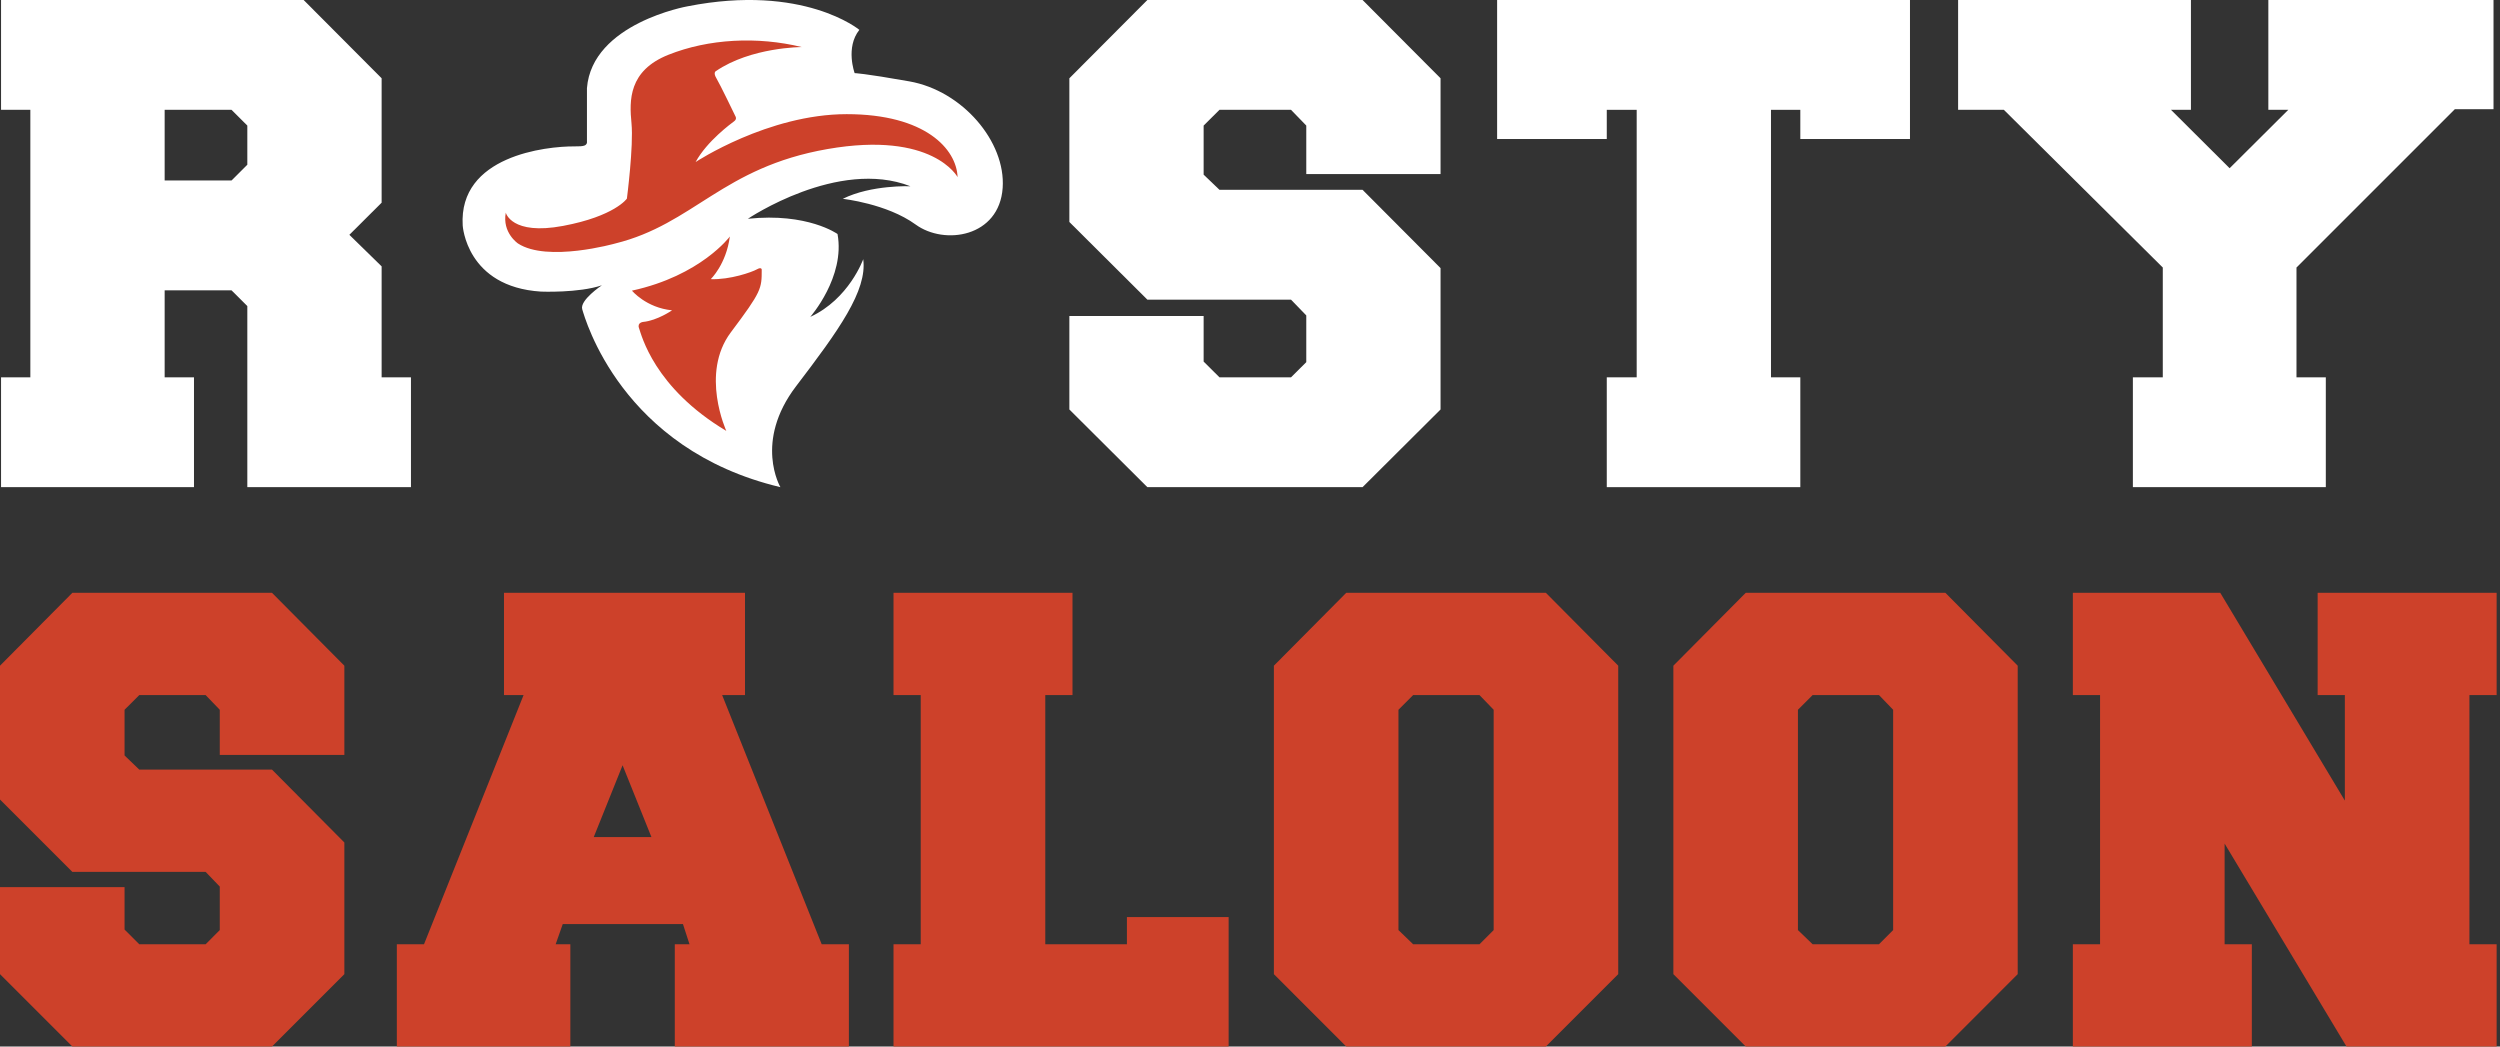 <svg width="86" height="36" viewBox="0 0 86 36" fill="none" xmlns="http://www.w3.org/2000/svg">
<rect x="0" y="0" width="86" height="36" fill="#333333" stroke="none"/>
<path d="M5.664 12.98H6.673V16.758H0.036V12.98H1.044V3.778H0.036V0H10.445L13.128 2.693V6.972L12.018 8.078L13.128 9.163V12.98H14.137V16.758H8.508V10.529L7.964 9.987H5.664V12.98ZM5.664 6.209H7.964L8.508 5.666V4.32L7.964 3.778H5.664V6.209Z" fill="white"/>
<path d="M44.411 10.308H39.469L36.786 7.636V2.693L39.469 0H46.872L49.555 2.693V5.988H44.936V4.32L44.411 3.778H41.95L41.405 4.32V6.008L41.95 6.53H46.872L49.555 9.223V14.086L46.872 16.758H39.469L36.786 14.086V10.871H41.405V12.438L41.95 12.98H44.411L44.936 12.458V10.851L44.411 10.308Z" fill="white"/>
<path d="M65.703 4.782H61.931V3.778H60.922V12.98H61.931V16.758H55.273V12.98H56.302V3.778H55.273V4.782H51.501V0H65.703V4.782Z" fill="white"/>
<path d="M78.999 9.203V12.98H80.008V16.758H73.371V12.98H74.4V9.203L68.933 3.778H67.359V0H75.368V3.778H74.682L76.699 5.787L78.717 3.778H78.031V0H85.777V3.757H84.446L78.999 9.203Z" fill="white"/>
<path d="M23.834 1.219L27.795 1.066L27.642 1.676L27.795 2.895C28.658 3.098 30.476 3.534 30.842 3.656C31.299 3.809 32.67 4.418 32.822 4.57C32.974 4.723 34.193 6.399 34.193 6.551C34.193 6.673 32.974 6.602 32.365 6.551L31.146 5.332L27.642 5.484L25.205 7.16C25.357 7.414 25.692 8.013 25.814 8.379C25.936 8.745 26.474 8.836 26.728 8.836C26.83 9.242 27.033 10.085 27.033 10.207C27.033 10.36 26.119 12.34 26.119 12.492C26.119 12.614 25.611 14.371 25.357 15.235C24.697 15.031 23.316 14.595 23.072 14.473C22.767 14.32 22.463 12.949 22.158 12.492C21.853 12.035 21.244 11.578 21.091 11.274C20.939 10.969 20.787 10.36 20.939 10.207C21.061 10.085 21.193 9.445 21.244 9.141L20.025 9.445C19.771 9.496 19.233 9.598 19.111 9.598C18.989 9.598 17.841 9.09 17.283 8.836L17.131 7.16L18.045 7.313L20.634 6.399L21.091 4.113L21.549 2.438L23.834 1.219Z" fill="#CD412A"/>
<path d="M31.281 2.799C29.682 2.516 29.4 2.516 29.4 2.516C29.4 2.516 29.076 1.635 29.562 1.027C29.562 1.027 27.643 -0.568 23.653 0.217C23.653 0.217 20.366 0.799 20.191 3.033V4.849C20.191 4.861 20.191 4.872 20.192 4.883C20.194 4.905 20.193 4.971 20.105 5.007C20.041 5.033 19.92 5.037 19.758 5.036C18.784 5.03 15.772 5.361 15.917 7.757C15.917 7.757 16.038 9.868 18.608 10.031C18.608 10.031 19.907 10.085 20.705 9.814C20.694 9.821 19.935 10.33 20.029 10.64C20.123 10.951 21.367 15.458 26.846 16.758C26.846 16.758 25.926 15.197 27.387 13.284C28.847 11.37 29.839 9.999 29.695 8.916C29.695 8.916 29.208 10.288 27.873 10.901C27.873 10.901 29.082 9.529 28.811 8.05C28.811 8.05 27.783 7.309 25.727 7.526C25.727 7.526 28.829 5.433 31.318 6.407C31.318 6.407 29.965 6.353 28.991 6.84C28.991 6.84 30.506 7.003 31.498 7.724C32.49 8.447 34.376 8.157 34.492 6.461C34.6 4.874 33.108 3.121 31.281 2.799ZM26.203 9.28C26.203 9.93 26.203 10.018 25.141 11.432C24.079 12.847 24.985 14.823 24.985 14.823C22.49 13.334 22.065 11.514 21.982 11.287C21.912 11.094 22.125 11.074 22.125 11.074C22.612 11.027 23.119 10.675 23.119 10.675C22.226 10.587 21.739 9.998 21.739 9.998C24.107 9.483 25.107 8.136 25.107 8.136C24.979 9.098 24.449 9.603 24.449 9.603C25.114 9.628 25.87 9.36 26.036 9.266C26.208 9.169 26.203 9.28 26.203 9.28ZM21.164 8.376C21.164 8.376 18.829 9.035 17.819 8.376C17.819 8.376 17.269 8.006 17.399 7.315C17.399 7.315 17.589 8.105 19.369 7.771C21.15 7.437 21.565 6.833 21.565 6.833C21.565 6.833 21.8 5.018 21.723 4.238C21.647 3.458 21.617 2.431 22.997 1.883C24.376 1.334 26.053 1.246 27.582 1.619C27.582 1.619 25.831 1.619 24.62 2.451C24.62 2.451 24.529 2.502 24.643 2.69C24.765 2.891 25.306 4.015 25.306 4.015C25.306 4.015 25.352 4.096 25.259 4.168C25.165 4.24 24.325 4.847 23.929 5.574C23.929 5.574 26.422 3.927 29.127 3.927C31.832 3.927 32.905 5.127 32.941 6.093C32.941 6.093 32.094 4.495 28.468 5.127C24.843 5.759 23.87 7.708 21.164 8.376Z" fill="white"/>
<path d="M7.074 29.993H2.489L0 27.504V22.9L2.489 20.393H9.357L11.846 22.9V25.969H7.56V24.416L7.074 23.911H4.791L4.285 24.416V25.988L4.791 26.475H9.357L11.846 28.982V33.511L9.357 36H2.489L0 33.511V30.517H4.285V31.977L4.791 32.482H7.074L7.56 31.995V30.498L7.074 29.993Z" fill="#CD412A"/>
<path d="M25.628 20.393V23.911H24.842L28.266 32.482H29.202V36H23.213V32.482H23.719L23.494 31.789H19.358L19.115 32.482H19.62V36H13.651V32.482H14.586L18.011 23.911H17.337V20.393H25.628ZM20.425 28.795H22.409L21.417 26.325L20.425 28.795Z" fill="#CD412A"/>
<path d="M35.958 23.911V32.482H38.766V31.546H42.265V36H30.737V32.482H31.673V23.911H30.737V20.393H36.894V23.911H35.958Z" fill="#CD412A"/>
<path d="M43.822 22.9L46.31 20.393H53.178L55.667 22.9V33.511L53.178 36H46.31L43.822 33.511V22.9ZM51.382 24.416L50.895 23.911H48.612L48.107 24.416V31.995L48.612 32.482H50.895L51.382 31.995V24.416Z" fill="#CD412A"/>
<path d="M57.564 22.9L60.053 20.393H66.921L69.409 22.9V33.511L66.921 36H60.053L57.564 33.511V22.9ZM65.124 24.416L64.638 23.911H62.354L61.849 24.416V31.995L62.354 32.482H64.638L65.124 31.995V24.416Z" fill="#CD412A"/>
<path d="M80.719 36L76.527 29.02V32.482H77.463V36H71.306V32.482H72.242V23.911H71.306V20.393H76.377L80.663 27.541V23.911H79.727V20.393H85.884V23.911H84.948V32.482H85.884V36H80.719Z" fill="#CD412A"/>
</svg>
